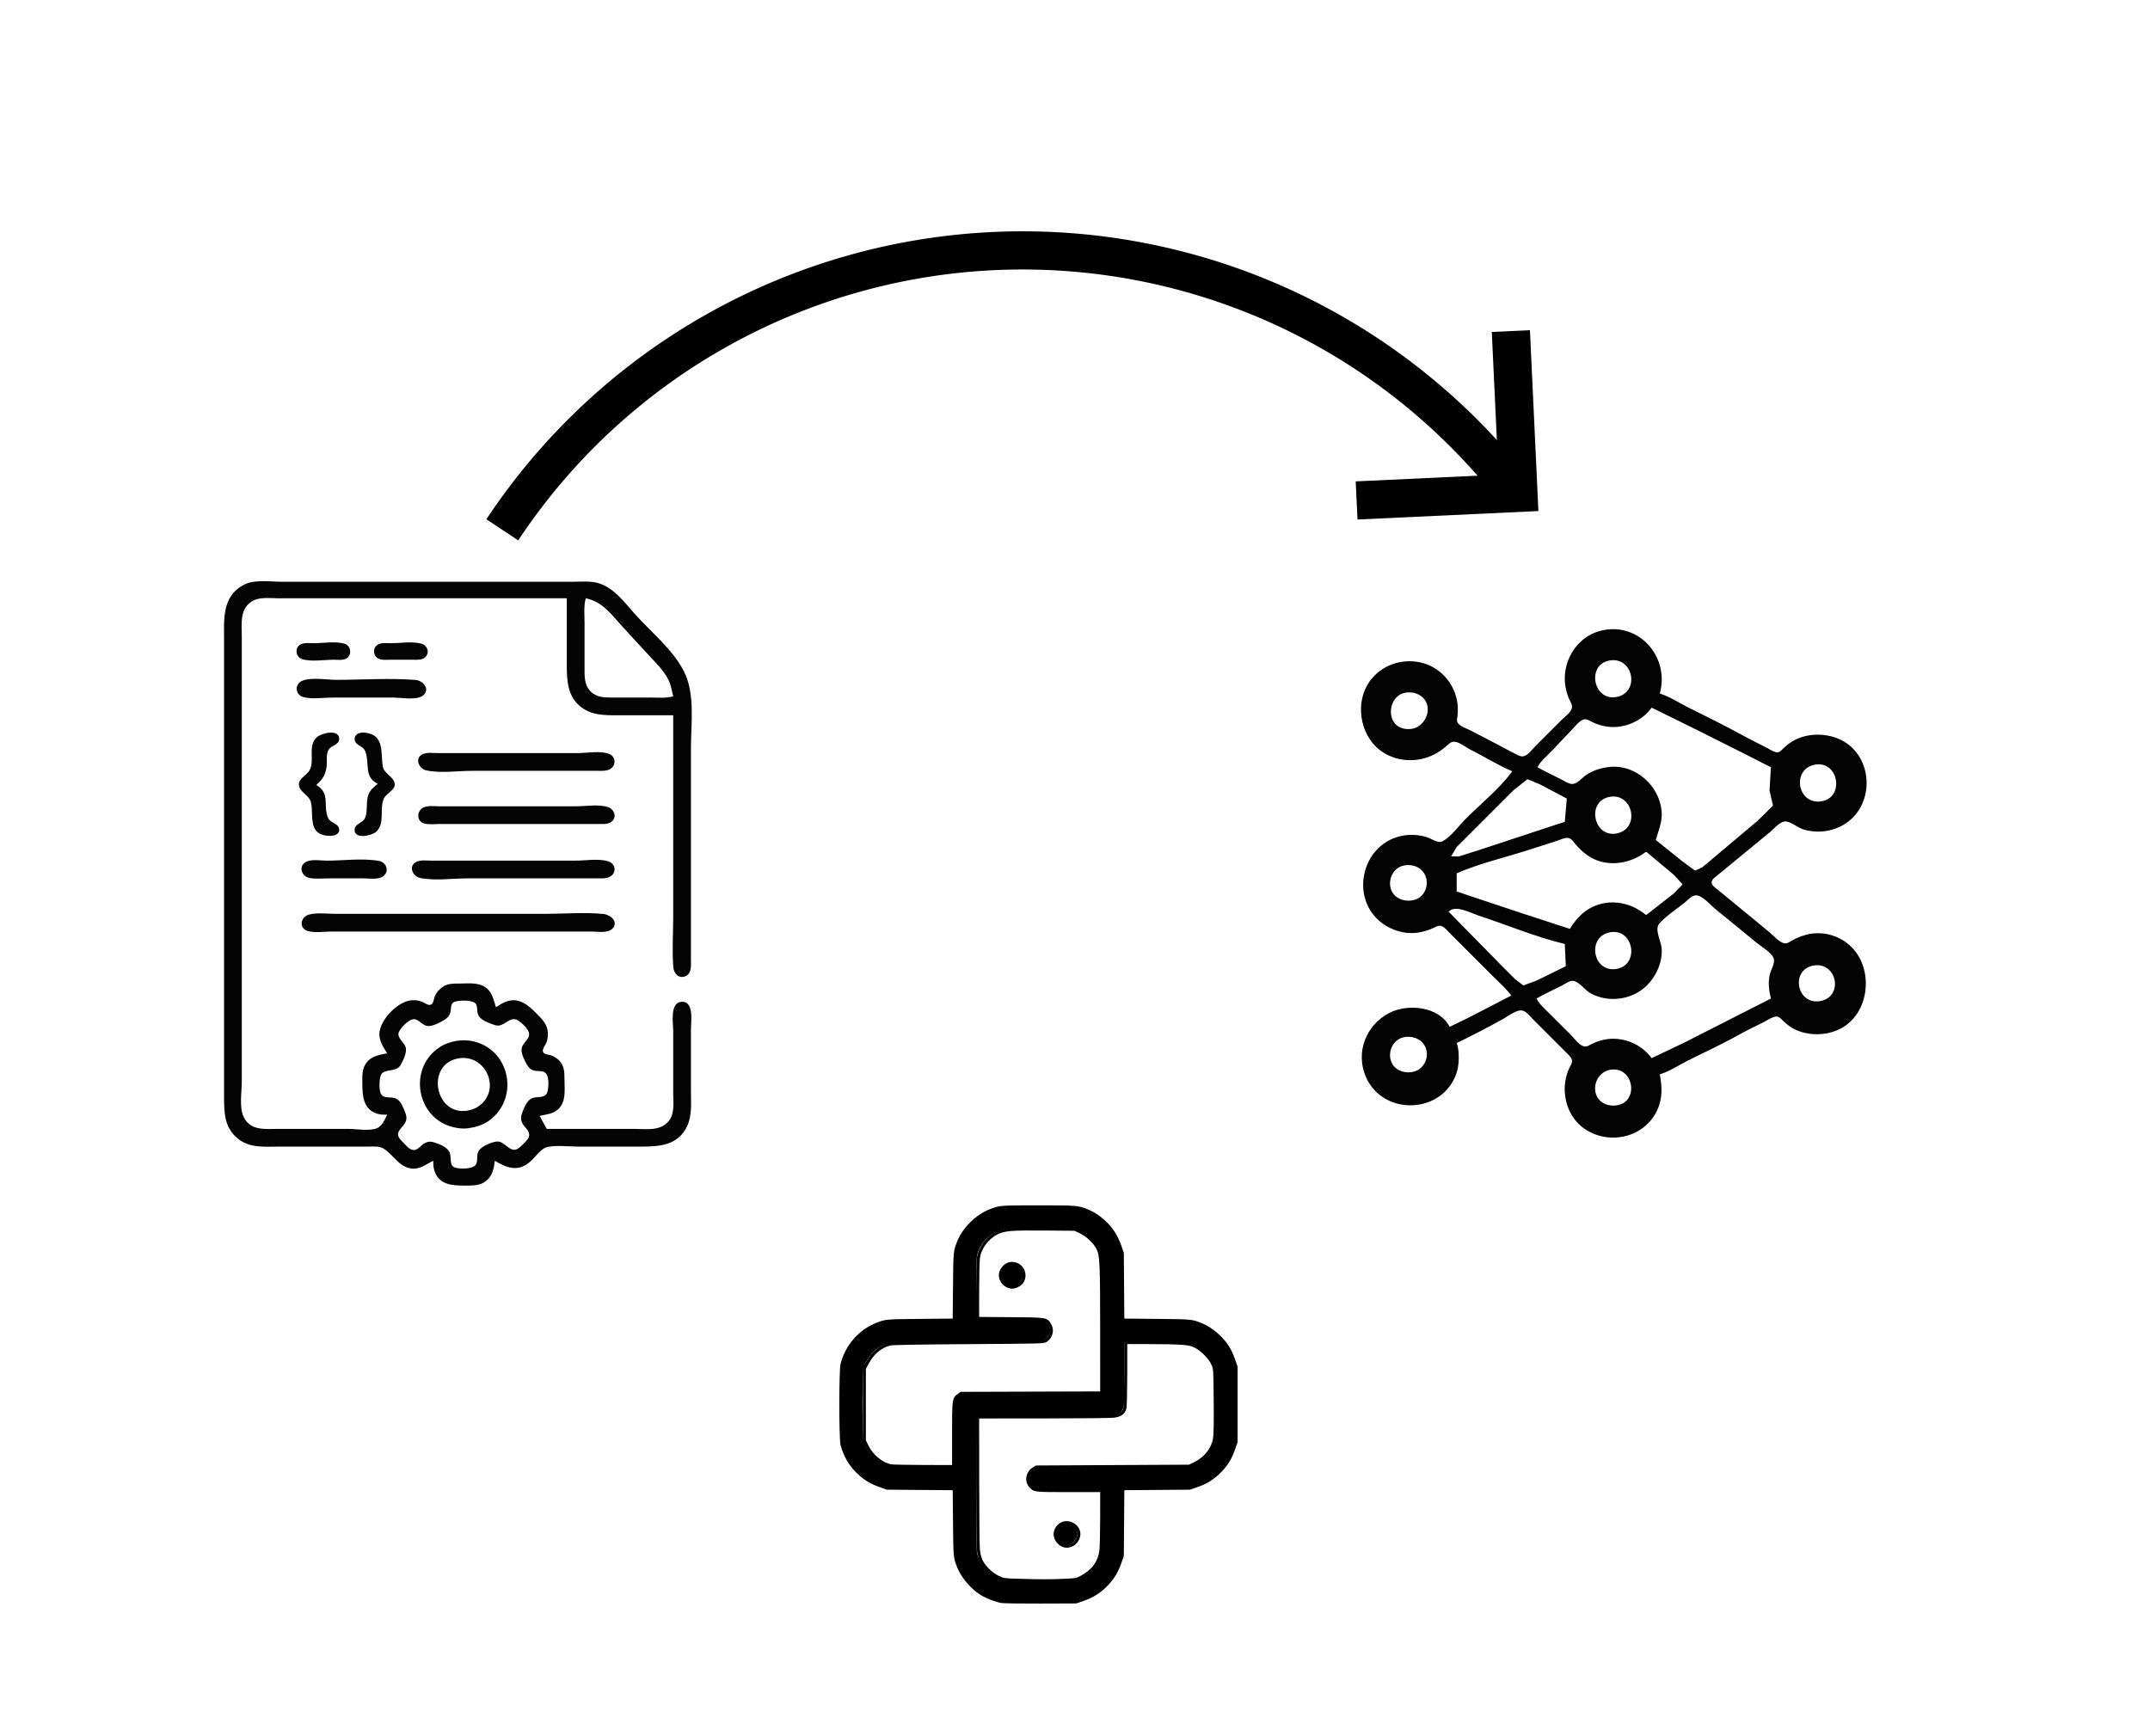 <?xml version="1.0" encoding="UTF-8" standalone="no"?>
<!-- Created with Inkscape (http://www.inkscape.org/) -->

<svg
   width="430.149mm"
   height="347.428mm"
   viewBox="0 0 430.149 347.428"
   version="1.1"
   id="svg5"
   xml:space="preserve"
   sodipodi:docname="psyki-python.svg"
   inkscape:version="1.2 (dc2aedaf03, 2022-05-15)"
   inkscape:export-filename="psyki-python.png"
   inkscape:export-xdpi="36.73"
   inkscape:export-ydpi="36.73"
   xmlns:inkscape="http://www.inkscape.org/namespaces/inkscape"
   xmlns:sodipodi="http://sodipodi.sourceforge.net/DTD/sodipodi-0.dtd"
   xmlns="http://www.w3.org/2000/svg"
   xmlns:svg="http://www.w3.org/2000/svg"><sodipodi:namedview
     id="namedview7"
     pagecolor="#ffffff"
     bordercolor="#666666"
     borderopacity="1.0"
     inkscape:showpageshadow="2"
     inkscape:pageopacity="0.0"
     inkscape:pagecheckerboard="0"
     inkscape:deskcolor="#d1d1d1"
     inkscape:document-units="mm"
     showgrid="false"
     showguides="true"
     inkscape:zoom="0.58499388"
     inkscape:cx="646.16061"
     inkscape:cy="1039.3271"
     inkscape:window-width="1920"
     inkscape:window-height="1127"
     inkscape:window-x="1440"
     inkscape:window-y="0"
     inkscape:window-maximized="1"
     inkscape:current-layer="layer1"><sodipodi:guide
       position="209.129,168.423"
       orientation="1,0"
       id="guide1261"
       inkscape:locked="false" /><sodipodi:guide
       position="209.129,168.423"
       orientation="0,-1"
       id="guide1263"
       inkscape:locked="false" /></sodipodi:namedview><defs
     id="defs2"><marker
       style="overflow:visible"
       id="Arrow1"
       refX="0"
       refY="0"
       orient="auto-start-reverse"
       inkscape:stockid="Arrow1"
       markerWidth="4.061"
       markerHeight="6.707"
       viewBox="0 0 4.061 6.707"
       inkscape:isstock="true"
       inkscape:collect="always"
       preserveAspectRatio="xMidYMid"><path
         style="fill:none;stroke:context-stroke;stroke-width:1;stroke-linecap:butt"
         d="M 3,-3 0,0 3,3"
         id="path5057"
         transform="rotate(180,0.125,0)"
         sodipodi:nodetypes="ccc" /></marker></defs><g
     inkscape:label="Livello 1"
     inkscape:groupmode="layer"
     id="layer1"
     transform="translate(127.133,-17.699)"><path
       style="fill:#040404;stroke:none;stroke-width:0.764;stroke-dasharray:none"
       d="m -40.449,249.982 c 0.009,0.64 0.017,1.272 0.198,1.892 0.862,2.954 3.613,3.075 6.186,3.074 1.471,-4.8e-4 2.992,0.03 4.203,-0.943 1.242,-0.999 1.574,-2.515 1.709,-4.023 2.505,1.446 4.622,2.3 7.094,0.181 1.063,-0.911 2.113,-2.699 3.561,-2.967 1.927,-0.358 4.175,-0.051 6.134,-0.051 H 1.169 c 3.653,0 7.319,-0.248 9.136,-4.02 1.064,-2.209 0.796,-4.715 0.796,-7.094 v -12.296 c 0,-1.542 0.685,-5.754 -1.89,-5.568 -2.381,0.173 -1.657,4.229 -1.657,5.804 v 12.533 c 0,1.783 0.337,3.926 -0.826,5.431 -1.695,2.193 -4.525,1.663 -6.977,1.663 H -17.748 l -1.419,-2.601 c 1.304,-0.302 2.657,-0.362 3.695,-1.321 1.667,-1.541 1.274,-3.962 1.271,-6.01 -0.002,-1.165 0.007,-2.3 -0.691,-3.295 -0.525,-0.75 -1.275,-1.266 -2.147,-1.527 -0.45,-0.135 -1.324,-0.137 -1.466,-0.714 -0.145,-0.591 0.48,-1.279 0.687,-1.794 0.323,-0.803 0.381,-1.754 0.212,-2.601 -0.252,-1.263 -1.166,-2.188 -2.037,-3.074 -1.701,-1.73 -3.549,-3.461 -6.146,-2.564 -0.765,0.264 -1.44,0.73 -2.128,1.145 -0.41,-1.288 -0.665,-2.729 -1.711,-3.677 -1.526,-1.384 -3.722,-1.055 -5.62,-1.052 -1.156,0.002 -2.308,-0.014 -3.308,0.659 -0.708,0.476 -1.282,1.153 -1.608,1.942 -0.19,0.459 -0.209,1.324 -0.69,1.597 -0.537,0.305 -1.254,-0.301 -1.725,-0.504 -0.816,-0.352 -1.726,-0.452 -2.601,-0.294 -2.645,0.479 -6.05,3.999 -6.05,6.768 -2.45e-4,1.444 0.83,2.611 1.557,3.783 -1.731,0.394 -3.216,0.507 -4.307,2.131 -0.759,1.129 -0.659,2.483 -0.659,3.781 -2.29e-4,2.556 0.125,5.358 3.074,6.218 0.615,0.18 1.258,0.162 1.892,0.166 -0.406,0.868 -1.03,2.252 -1.955,2.668 -1.518,0.682 -4.201,0.17 -5.849,0.17 h -13.952 c -2.593,0 -5.585,0.44 -6.941,-2.365 -0.939,-1.941 -0.39,-4.984 -0.39,-7.094 V 218.532 162.016 144.99 c 0,-2.477 -0.45,-5.275 1.898,-6.876 1.526,-1.041 3.68,-0.691 5.432,-0.691 h 11.823 45.875 v 13.479 c 0,2.967 0.166,6.048 2.629,8.108 2.251,1.883 5.011,1.824 7.776,1.824 H 7.554 v 40.436 c 0,3.281 -0.237,6.661 0.017,9.931 0.094,1.208 0.984,2.362 2.33,1.882 1.442,-0.515 1.2,-2.32 1.2,-3.537 v -10.641 -31.45 c 0,-4.89 0.887,-10.857 -1.38,-15.37 -2.228,-4.436 -6.639,-7.923 -9.898,-11.587 -1.997,-2.245 -3.989,-4.975 -6.93,-6.01 -1.708,-0.601 -3.658,-0.375 -5.439,-0.375 h -9.222 -31.687 -17.262 c -2.456,0 -5.58,-0.531 -7.803,0.697 -4.256,2.35 -3.783,6.974 -3.783,11.127 v 28.376 52.259 10.405 c 0,3.172 -0.02,6.2 2.604,8.45 2.435,2.087 5.529,1.718 8.51,1.718 h 17.735 c 1.016,0 2.172,-0.154 3.074,0.406 2.014,1.251 3.076,3.739 5.675,3.993 1.659,0.163 2.853,-0.905 4.256,-1.562 M 7.554,157.05 c -1.442,0.392 -3.006,0.236 -4.493,0.236 h -7.567 c -1.62,-5.8e-4 -3.229,0.008 -4.456,-1.219 -1.343,-1.343 -1.219,-3.173 -1.219,-4.929 v -8.749 c 0,-1.63 -0.194,-3.385 0.236,-4.966 3.269,0.645 4.995,3.075 7.14,5.439 1.87,2.061 3.768,4.102 5.655,6.148 1.349,1.462 2.849,2.929 3.749,4.729 0.523,1.046 0.685,2.187 0.954,3.311 m -74.45,-10.441 c -1.33,0.595 -1.131,2.568 0.217,2.988 1.848,0.575 4.439,0.123 6.367,0.123 0.78,-7e-5 1.836,0.162 2.531,-0.272 1.141,-0.712 0.837,-2.575 -0.42,-2.941 -1.796,-0.523 -4.265,-0.098 -6.131,-0.098 -0.806,5e-5 -1.808,-0.139 -2.564,0.2 m 15.378,0.072 c -1.143,0.673 -0.994,2.365 0.213,2.869 0.699,0.292 1.603,0.17 2.343,0.17 l 4.493,-3e-5 c 0.758,-0.002 1.657,0.09 2.294,-0.406 1.107,-0.862 0.626,-2.45 -0.646,-2.807 -1.817,-0.51 -4.259,-0.098 -6.141,-0.098 -0.799,7e-5 -1.836,-0.152 -2.556,0.272 m -15.161,7.258 c -1.556,0.657 -1.387,2.804 0.223,3.25 1.757,0.487 4.09,0.098 5.908,0.098 h 12.06 c 1.525,0 4.802,0.612 6.025,-0.436 1.486,-1.274 -0.076,-2.98 -1.532,-3.093 -5.215,-0.404 -10.612,-0.018 -15.843,-0.018 -1.967,0 -5.012,-0.572 -6.84,0.2 m 2.82,20.846 c 1.259,-1.068 1.912,-2.118 2.081,-3.783 0.106,-1.044 -0.163,-2.315 0.381,-3.266 0.523,-0.913 2.127,-0.943 2.127,-2.173 0,-2.093 -3.607,-1.147 -4.493,-0.326 -1.934,1.791 -0.257,4.677 -1.503,6.704 -0.62,1.008 -2.36,1.638 -2.032,3.052 0.316,1.366 2.072,1.842 2.398,3.339 0.523,2.404 -0.6,6.035 2.934,6.565 0.455,0.068 0.955,0.079 1.411,0.019 0.728,-0.096 1.419,-0.528 1.266,-1.368 -0.209,-1.146 -1.761,-1.128 -2.209,-2.165 -1.048,-2.425 0.514,-4.971 -2.36,-6.598 m 12.296,-0.236 c -0.76,0.598 -1.472,1.205 -1.841,2.128 -0.587,1.472 -0.089,3.272 -0.694,4.706 -0.437,1.037 -2.093,1.11 -2.093,2.385 0,1.974 3.468,1.153 4.327,0.366 1.872,-1.714 0.536,-4.688 1.58,-6.741 0.502,-0.986 2.239,-1.602 2.119,-2.841 -0.14,-1.444 -2.144,-1.965 -2.397,-3.551 -0.397,-2.483 0.309,-5.87 -2.893,-6.582 -0.453,-0.101 -0.952,-0.166 -1.415,-0.103 -0.752,0.102 -1.455,0.621 -1.301,1.464 0.2,1.09 1.659,1.175 2.074,2.168 1.011,2.422 -0.365,5.119 2.534,6.6 m 9.023,-5.948 c -1.71,0.765 -0.826,2.921 0.673,3.251 2.835,0.625 6.32,0.096 9.221,0.096 h 18.681 6.385 c 0.967,-0.002 2.156,0.104 2.901,-0.646 0.853,-0.858 0.561,-2.273 -0.554,-2.732 -1.707,-0.702 -4.535,-0.17 -6.367,-0.17 h -21.755 -6.148 c -0.937,0 -2.16,-0.192 -3.037,0.2 m 0.209,10.641 c -1.416,0.586 -1.562,2.735 0.008,3.224 0.931,0.29 2.093,0.123 3.057,0.123 h 5.912 19.627 6.385 c 0.906,-0.002 2.017,0.109 2.714,-0.596 0.942,-0.954 0.309,-2.384 -0.839,-2.778 -1.832,-0.63 -4.445,-0.173 -6.368,-0.173 h -21.282 -6.148 c -0.961,0 -2.156,-0.176 -3.064,0.2 m -23.62,10.95 c -1.539,0.883 -0.851,2.84 0.675,3.179 1.194,0.265 2.564,0.096 3.781,0.096 h 7.094 c 1.171,0 2.957,0.321 3.949,-0.436 1.302,-0.992 0.597,-2.796 -0.876,-3.06 -3.262,-0.585 -7.087,-0.051 -10.404,-0.051 -1.216,0 -3.129,-0.354 -4.219,0.272 m 22.212,-0.072 c -1.795,0.77 -0.898,2.957 0.689,3.277 2.932,0.591 6.466,0.07 9.458,0.07 h 19.39 6.621 c 0.967,-0.002 2.156,0.104 2.901,-0.646 0.952,-0.957 0.452,-2.408 -0.78,-2.778 -1.936,-0.581 -4.6,-0.123 -6.614,-0.123 h -22.228 -6.385 c -0.95,0 -2.158,-0.184 -3.053,0.2 m -21.537,10.581 c -1.739,0.444 -2.184,2.762 -0.232,3.31 1.414,0.397 3.26,0.097 4.722,0.097 h 9.695 31.45 10.878 c 1.197,0 3.215,0.383 4.133,-0.57 1.335,-1.389 -0.383,-2.809 -1.768,-2.946 -3.788,-0.376 -7.78,-0.03 -11.587,-0.03 h -32.16 -9.932 c -1.653,0 -3.589,-0.272 -5.2,0.139 m 28.944,17.529 c 0.817,-0.423 3.943,-0.516 4.432,0.401 0.412,0.772 0.063,1.707 0.606,2.46 0.651,0.902 2.128,1.374 3.141,1.731 1.909,0.672 3.004,-2.088 4.729,-0.877 0.867,0.608 2.533,2 2.07,3.21 -0.335,0.873 -1.269,1.396 -1.42,2.365 -0.149,0.959 0.541,2.24 0.966,3.071 0.371,0.724 0.876,1.222 1.695,1.371 0.768,0.14 1.774,-0.097 2.296,0.647 0.547,0.779 0.461,2.764 0.181,3.636 -0.45,1.398 -2.143,0.719 -3.17,1.274 -0.983,0.531 -1.436,1.786 -1.825,2.77 -0.332,0.839 -0.377,1.573 0.107,2.365 0.405,0.662 1.27,1.285 1.269,2.128 -0.002,0.756 -0.735,1.399 -1.228,1.884 -0.352,0.347 -0.731,0.741 -1.179,0.966 -1.574,0.792 -2.558,-1.814 -4.256,-1.487 -1.056,0.203 -2.734,0.862 -3.377,1.754 -0.605,0.839 -0.17,1.863 -0.576,2.743 -0.497,1.078 -3.534,1.072 -4.462,0.591 -0.907,-0.47 -0.47,-2.071 -0.828,-2.888 -0.503,-1.148 -1.946,-1.648 -3.053,-2.025 -0.926,-0.315 -1.591,-0.168 -2.365,0.421 -0.544,0.414 -1.126,1.169 -1.892,1.084 -0.749,-0.083 -1.398,-0.889 -1.888,-1.389 -0.35,-0.357 -0.761,-0.73 -0.992,-1.181 -0.548,-1.066 0.559,-1.815 1.102,-2.601 0.552,-0.8 0.522,-1.491 0.169,-2.365 -0.355,-0.88 -0.724,-2.01 -1.529,-2.58 -0.907,-0.644 -2.003,-0.192 -2.913,-0.664 -0.927,-0.481 -0.736,-3.198 -0.473,-4.05 0.503,-1.631 3.106,-0.575 4.013,-2.183 0.51,-0.904 1.329,-2.55 0.992,-3.602 -0.318,-0.993 -1.84,-1.865 -1.335,-3.002 0.416,-0.937 2.18,-2.864 3.326,-2.517 0.88,0.267 1.409,1.175 2.365,1.31 1.027,0.145 2.421,-0.66 3.294,-1.144 0.683,-0.379 1.135,-0.905 1.327,-1.671 0.161,-0.643 -0.02,-1.593 0.679,-1.956 m 0.612,7.743 c -1.271,0.196 -2.474,0.628 -3.547,1.345 -6.289,4.203 -4.544,14.192 2.838,15.94 1.037,0.246 2.015,0.36 3.074,0.201 1.432,-0.216 2.828,-0.625 4.02,-1.476 6.067,-4.329 4.416,-13.956 -2.838,-15.841 -1.158,-0.301 -2.364,-0.351 -3.547,-0.168 m 0.236,3.528 c 5.588,-1.028 8.822,6.417 4.019,9.625 -0.636,0.425 -1.376,0.679 -2.127,0.809 -6.522,1.125 -8.436,-9.229 -1.892,-10.434 z"
       id="path195" /><path
       style="fill:#030303;stroke:none;stroke-width:0.202"
       d="m 175.424,172.042 c -2.541,3.49 -6.246,6.448 -9.298,9.501 -1.38,1.38 -2.919,3.579 -4.649,4.497 -0.929,0.493 -2.147,-0.49 -3.032,-0.782 -1.742,-0.574 -3.674,-0.651 -5.458,-0.227 -7.787,1.848 -10.107,12.518 -3.638,17.374 2.156,1.619 5.012,2.375 7.681,1.841 0.906,-0.181 1.787,-0.473 2.628,-0.854 0.506,-0.229 1.043,-0.594 1.617,-0.38 0.637,0.238 1.15,0.907 1.617,1.373 l 2.628,2.628 6.064,6.064 c 1.238,1.238 2.606,2.423 3.639,3.841 l -8.692,4.501 -3.639,1.765 c -2.071,-4.113 -8.428,-4.725 -12.128,-2.759 -4.585,2.436 -6.72,7.785 -4.669,12.664 3.217,7.656 14.45,7.73 17.847,0.202 0.519,-1.151 0.76,-2.381 0.77,-3.639 0.009,-1.13 -0.019,-2.163 -0.404,-3.234 3.132,-1.498 6.258,-3.149 9.298,-4.826 0.942,-0.52 2.713,-1.92 3.841,-1.673 0.803,0.176 1.47,1.097 2.021,1.648 l 4.043,4.043 c 0.943,0.943 1.896,1.876 2.828,2.83 0.384,0.393 0.926,0.843 1.028,1.415 0.101,0.566 -0.327,1.13 -0.551,1.617 -0.327,0.711 -0.562,1.456 -0.714,2.224 -0.714,3.611 0.626,7.657 3.676,9.811 4.784,3.379 11.77,2.002 14.494,-3.343 1.242,-2.437 1.176,-4.87 0.666,-7.479 2.004,-0.608 3.797,-1.847 5.66,-2.78 3.367,-1.687 6.824,-3.259 10.107,-5.104 1.647,-0.926 3.364,-1.733 5.054,-2.578 0.715,-0.358 1.584,-0.992 2.386,-1.1 0.623,-0.084 1.052,0.462 1.46,0.847 0.683,0.645 1.374,1.225 2.218,1.65 2.821,1.42 6.507,1.37 9.299,-0.09 5.763,-3.014 6.7,-11.745 2.198,-16.293 -2.398,-2.423 -6.007,-3.372 -9.273,-2.437 -0.92,0.263 -1.797,0.621 -2.628,1.094 -0.488,0.278 -1.019,0.696 -1.617,0.558 -1.022,-0.235 -2.045,-1.466 -2.83,-2.119 -2.013,-1.676 -4.028,-3.355 -6.064,-5.003 -1.423,-1.152 -2.84,-2.312 -4.245,-3.487 -0.438,-0.366 -1.355,-0.912 -1.355,-1.567 0,-0.654 0.917,-1.2 1.355,-1.567 l 4.043,-3.335 c 2.079,-1.73 4.188,-3.425 6.266,-5.155 0.778,-0.647 1.813,-1.895 2.83,-2.115 1.086,-0.235 2.769,1.245 3.841,1.567 3.446,1.035 7.317,0.23 9.892,-2.345 4.423,-4.423 3.483,-12.59 -2.211,-15.492 -2.808,-1.431 -6.463,-1.519 -9.298,-0.093 -0.875,0.44 -1.651,1.039 -2.362,1.709 -0.381,0.359 -0.754,0.872 -1.34,0.789 -0.728,-0.103 -1.51,-0.675 -2.16,-1 -1.629,-0.815 -3.256,-1.622 -4.851,-2.502 -3.501,-1.931 -7.137,-3.694 -10.713,-5.482 -1.839,-0.92 -3.698,-2.168 -5.66,-2.78 1.981,-7.127 -3.875,-14.141 -11.32,-12.679 -4.915,0.965 -8.131,5.757 -7.641,10.658 0.104,1.036 0.376,2.072 0.775,3.032 0.225,0.541 0.725,1.206 0.615,1.819 -0.168,0.935 -1.402,1.791 -2.037,2.426 l -5.256,5.256 c -0.649,0.649 -1.483,1.846 -2.426,2.052 -0.56,0.123 -1.138,-0.249 -1.617,-0.485 -1.231,-0.608 -2.421,-1.285 -3.639,-1.917 -1.818,-0.943 -3.627,-1.917 -5.458,-2.834 -0.743,-0.372 -1.939,-0.734 -2.416,-1.458 -0.28,-0.425 -0.096,-0.96 -0.051,-1.425 0.089,-0.919 0.099,-1.916 -0.059,-2.828 -0.664,-3.847 -3.546,-7.003 -7.38,-7.839 -3.821,-0.834 -7.835,0.586 -10.14,3.796 -2.933,4.084 -2.026,10.442 1.858,13.605 3.101,2.525 7.603,2.825 11.112,0.989 0.796,-0.417 1.54,-0.916 2.224,-1.499 0.467,-0.398 0.955,-0.996 1.617,-1.02 1.031,-0.038 2.338,1.068 3.234,1.518 2.833,1.424 5.573,3.158 8.49,4.397 m 19.406,-22.159 c 4.843,-0.904 6.24,6.439 1.415,7.298 -4.636,0.826 -5.983,-6.446 -1.415,-7.298 m -41.035,6.485 c 1.571,-0.376 3.345,0.126 4.229,1.53 1.295,2.056 -0.108,5.037 -2.41,5.592 -1.253,0.302 -2.836,0.018 -3.683,-1.024 -1.593,-1.961 -0.67,-5.491 1.863,-6.097 m 73.377,14.865 -0.277,4.649 0.692,3.03 -3.043,3.006 -8.692,7.322 -2.426,2.029 -1.415,0.655 -2.426,-1.767 -5.458,-4.37 c 0.592,-1.978 1.385,-3.732 1.172,-5.862 -0.5,-5.006 -5.157,-9.224 -10.269,-8.765 -1.719,0.154 -3.413,0.681 -4.851,1.645 -0.792,0.531 -1.807,1.852 -2.83,1.778 -0.751,-0.054 -1.564,-0.644 -2.224,-0.974 -1.554,-0.777 -3.143,-1.508 -4.649,-2.375 0.606,-1.206 1.688,-2.079 2.626,-3.032 1.371,-1.394 2.66,-2.86 4.045,-4.245 0.701,-0.701 1.627,-2.044 2.628,-2.296 0.574,-0.145 1.129,0.274 1.617,0.511 0.768,0.373 1.589,0.662 2.426,0.837 3.554,0.74 7.383,-0.793 9.501,-3.701 l 8.894,4.382 9.501,4.765 5.458,2.78 m 8.894,-0.528 c 4.686,-0.764 5.879,6.61 1.213,7.347 -4.876,0.77 -6.029,-6.562 -1.213,-7.347 m -49.727,6.795 -0.404,4.649 -17.182,5.66 -4.043,1.278 -1.516,-0.014 1.112,-1.871 4.851,-4.851 6.469,-6.469 2.83,-2.251 2.426,0.988 5.458,2.88 m 8.49,-0.324 c 4.7,-0.939 6.287,6.209 1.617,7.282 -4.671,1.073 -6.318,-6.343 -1.617,-7.282 m 7.277,11.038 h 0.202 l 5.458,4.565 1.731,1.892 -1.731,1.807 -5.458,4.268 h -0.202 c -3.213,-2.695 -7.87,-3.365 -11.522,-1.063 -1.555,0.98 -2.687,2.347 -3.639,3.893 l -9.703,-3.164 -12.937,-4.316 v -3.639 c 4.827,-2.091 10.167,-3.266 15.161,-4.919 1.614,-0.534 3.228,-1.053 4.851,-1.557 0.674,-0.209 1.493,-0.651 2.211,-0.605 0.707,0.045 1.088,0.735 1.501,1.22 0.697,0.816 1.475,1.586 2.352,2.208 3.575,2.539 8.333,1.952 11.724,-0.592 m -48.514,2.721 c 1.402,-0.336 2.985,0.019 3.924,1.146 1.574,1.888 0.761,5.05 -1.7,5.71 -1.506,0.404 -3.312,0.003 -4.239,-1.315 -1.36,-1.933 -0.333,-4.98 2.016,-5.541 m 73.579,26.589 -17.182,8.742 -6.671,3.184 c -2.118,-2.904 -5.953,-4.439 -9.501,-3.701 -0.837,0.174 -1.658,0.464 -2.426,0.837 -0.489,0.237 -1.043,0.656 -1.617,0.511 -1.001,-0.252 -1.927,-1.595 -2.628,-2.296 l -4.447,-4.447 c -0.882,-0.882 -1.861,-1.705 -2.426,-2.83 1.636,-0.942 3.367,-1.73 5.054,-2.578 0.627,-0.315 1.496,-1.003 2.224,-0.962 1.153,0.067 2.426,1.847 3.436,2.428 2.811,1.619 6.469,1.555 9.298,0.029 3.104,-1.674 5.2,-5.295 5.041,-8.822 -0.063,-1.393 -1.471,-3.899 -0.536,-5.013 1.389,-1.655 3.53,-2.964 5.198,-4.337 0.591,-0.487 1.392,-1.409 2.224,-1.401 1.261,0.011 2.914,1.989 3.841,2.743 2.767,2.253 5.538,4.504 8.288,6.778 0.996,0.823 2.871,1.833 3.377,3.061 0.376,0.913 -0.551,2.314 -0.765,3.222 -0.378,1.603 -0.182,3.276 0.219,4.851 m -41.237,-10.916 0.202,4.447 -5.862,2.88 -2.628,0.964 -1.617,-1.217 -2.628,-2.627 -10.713,-10.916 c 1.33,-1.454 4.452,0.28 6.064,0.809 5.678,1.865 11.372,4.266 17.182,5.659 m 9.096,-2.349 c 4.73,-0.811 5.926,6.606 1.213,7.348 -4.782,0.754 -5.953,-6.536 -1.213,-7.348 m 40.63,6.67 c 4.704,-0.861 6.15,6.204 1.415,7.098 -4.709,0.889 -6.11,-6.238 -1.415,-7.098 m -82.069,14.369 c 1.488,-0.356 3.175,0.073 4.098,1.335 1.462,1.998 0.35,5.015 -2.077,5.556 -1.466,0.327 -3.143,-0.078 -4.037,-1.349 -1.36,-1.933 -0.333,-4.98 2.016,-5.541 m 41.641,6.449 c 4.559,-0.551 5.61,6.554 1.011,7.157 -0.668,0.088 -1.387,0.04 -2.021,-0.194 -3.562,-1.315 -2.594,-6.527 1.011,-6.963 z"
       id="path193" /><path
       style="fill:none;stroke:#000000;stroke-width:7.64;stroke-dasharray:none;marker-end:url(#Arrow1)"
       id="path1353"
       sodipodi:type="arc"
       sodipodi:cx="-83.932503"
       sodipodi:cy="-189.92848"
       sodipodi:rx="124.85411"
       sodipodi:ry="124.85411"
       sodipodi:start="0.55111221"
       sodipodi:end="2.4368372"
       sodipodi:arc-type="arc"
       d="M 22.436,-124.55 A 124.854,124.854 0 0 1 -74.35,-65.443 124.854,124.854 0 0 1 -179.043,-109.042"
       sodipodi:open="true"
       inkscape:transform-center-x="4.1231857"
       inkscape:transform-center-y="-126.82925"
       transform="rotate(-178.06)" /><g
       id="g390"
       transform="translate(66.104,232.295)"><path
         style="fill:#000000;stroke-width:0.156"
         d="m 7.116,106.178 c -1.135,-0.197 -2.886,-0.857 -3.987,-1.502 -1.967,-1.153 -3.999,-3.488 -4.824,-5.543 -0.812,-2.023 -0.808,-1.986 -0.874,-8.954 l -0.062,-6.576 -6.576,-0.051 -6.576,-0.051 -1.411,-0.492 c -1.876,-0.654 -3.143,-1.42 -4.529,-2.737 -1.674,-1.59 -2.768,-3.465 -3.353,-5.744 -0.315,-1.23 -0.315,-14.961 0,-16.19 0.965,-3.763 3.67,-6.862 7.188,-8.234 1.825,-0.712 1.873,-0.716 8.68,-0.779 l 6.576,-0.061 0.062,-6.576 c 0.065,-6.968 0.062,-6.931 0.874,-8.954 1.094,-2.726 3.702,-5.265 6.568,-6.394 1.831,-0.721 2.049,-0.738 9.665,-0.738 7.742,0 7.906,0.013 9.875,0.813 1.367,0.556 2.537,1.343 3.736,2.514 1.347,1.316 2.288,2.82 2.942,4.701 l 0.515,1.481 0.051,6.576 0.051,6.576 6.576,0.062 c 6.973,0.065 6.929,0.061 8.964,0.877 1.998,0.802 4.193,2.676 5.407,4.616 0.376,0.6 0.915,1.758 1.199,2.572 l 0.516,1.481 v 7.561 7.561 l -0.493,1.411 c -0.667,1.907 -1.451,3.201 -2.768,4.565 -1.364,1.413 -2.837,2.346 -4.767,3.016 l -1.481,0.515 -6.576,0.051 -6.576,0.051 -0.051,6.576 -0.051,6.576 -0.492,1.411 c -0.655,1.878 -1.42,3.143 -2.743,4.536 -1.344,1.415 -2.845,2.369 -4.791,3.047 l -1.481,0.516 -7.093,0.026 c -3.901,0.014 -7.452,-0.036 -7.89,-0.112 z m 14.42,-4.677 c 1.842,-0.425 3.917,-2.029 4.679,-3.616 0.749,-1.562 0.791,-1.999 0.793,-8.339 l 0.002,-5.963 h -6.42 c -6.102,0 -6.452,-0.015 -7.064,-0.312 -0.741,-0.359 -1.325,-1.252 -1.325,-2.027 0,-0.717 0.563,-1.623 1.248,-2.008 0.587,-0.33 0.605,-0.33 15.376,-0.334 9.404,-0.002 15.038,-0.061 15.473,-0.162 1.842,-0.425 3.917,-2.029 4.679,-3.616 0.755,-1.573 0.791,-1.972 0.791,-8.69 0,-6.718 -0.036,-7.117 -0.791,-8.69 -0.762,-1.587 -2.837,-3.191 -4.679,-3.616 -0.396,-0.091 -3.196,-0.159 -6.647,-0.162 l -5.963,-0.004 v 6.42 c 0,6.164 -0.013,6.447 -0.321,7.084 -0.233,0.482 -0.503,0.751 -0.985,0.985 -0.655,0.317 -0.848,0.321 -14.489,0.321 H 2.067 l 0.004,13.368 c 0.002,8.446 0.062,13.62 0.162,14.052 0.571,2.478 2.58,4.531 5.135,5.249 0.885,0.249 13.125,0.3 14.169,0.06 z m -2.567,-7.165 c -0.732,-0.362 -1.313,-1.258 -1.313,-2.024 0,-1.136 1.203,-2.338 2.338,-2.338 1.12,0 2.338,1.219 2.338,2.338 0,0.743 -0.605,1.678 -1.306,2.017 -0.831,0.402 -1.255,0.404 -2.058,0.006 z M -2.61,72.419 c 0,-6.319 0.009,-6.503 0.33,-7.075 0.182,-0.323 0.595,-0.736 0.918,-0.918 0.586,-0.329 0.619,-0.33 14.48,-0.33 h 13.892 l -0.002,-13.368 c -0.002,-14.321 0.011,-14.07 -0.793,-15.744 -0.762,-1.587 -2.837,-3.191 -4.679,-3.616 -1.118,-0.258 -13.129,-0.21 -14.129,0.056 -2.567,0.683 -4.596,2.743 -5.175,5.252 -0.091,0.396 -0.159,3.196 -0.162,6.647 l -0.004,5.963 h 6.487 c 6.381,0 6.497,0.006 7.093,0.34 0.638,0.359 1.229,1.319 1.229,1.998 0,0.743 -0.605,1.678 -1.306,2.017 -0.655,0.317 -0.841,0.321 -15.385,0.323 -15.783,0.002 -15.414,-0.015 -17.098,0.793 -1.587,0.762 -3.191,2.837 -3.616,4.679 -0.209,0.908 -0.209,13.087 0,13.995 0.571,2.478 2.58,4.531 5.135,5.249 0.506,0.142 2.386,0.201 6.742,0.211 l 6.041,0.014 z m 10.667,-29.839 c -0.732,-0.362 -1.313,-1.258 -1.313,-2.024 0,-1.136 1.203,-2.338 2.338,-2.338 1.12,0 2.338,1.219 2.338,2.338 0,0.743 -0.605,1.678 -1.306,2.017 -0.831,0.402 -1.255,0.404 -2.058,0.006 z"
         id="path204" /><path
         style="fill:#ffffff;stroke:#000000;stroke-width:2.284"
         d="m 423.285,230.303 c -6.96,-1.358 -14.409,-7.358 -17.898,-14.416 l -2.272,-4.597 V 184.062 156.834 l 2.329,-4.357 c 3.894,-7.287 9.858,-12.3 16.813,-14.134 1.817,-0.479 19.989,-0.806 59.534,-1.071 56.623,-0.38 56.927,-0.388 58.624,-1.654 3.981,-2.969 5.091,-8.014 2.636,-11.985 -2.659,-4.302 -2.3,-4.248 -29.789,-4.452 l -24.628,-0.182 0.02,-20.668 c 0.011,-11.368 0.25,-22.455 0.532,-24.639 1.031,-7.987 6.651,-15.6 14.294,-19.363 5.398,-2.657 10.785,-3.074 36.827,-2.846 l 21.757,0.19 4.102,1.943 c 5.233,2.479 10.855,7.778 13.224,12.466 2.644,5.231 2.899,10.765 2.91,63.089 l 0.01,46.07 -53.034,0.164 -53.034,0.164 -1.89,1.348 c -3.825,2.729 -3.852,2.932 -3.852,29.717 v 24.235 l -22.513,-0.07 c -12.382,-0.038 -23.499,-0.262 -24.705,-0.497 z M 518.608,94.34 c 8.124,-3.69 5.945,-15.814 -3.024,-16.825 -3.204,-0.361 -5.729,0.857 -8.032,3.876 -3.317,4.349 -1.64,10.524 3.552,13.083 2.602,1.282 4.458,1.249 7.504,-0.134 z"
         id="path383"
         transform="matrix(0.265,0,0,0.265,-127.133,17.699)" /><path
         style="fill:#ffffff;stroke:#000000;stroke-width:2.284"
         d="m 519.759,316.727 c -11.366,-0.335 -11.525,-0.358 -15.594,-2.285 -5.246,-2.485 -10.741,-7.865 -12.942,-12.673 -1.097,-2.396 -1.742,-5.111 -2.051,-8.64 -0.249,-2.83 -0.471,-26.427 -0.495,-52.438 l -0.043,-47.292 49.105,-0.026 c 27.008,-0.015 51.1,-0.258 53.538,-0.54 5.088,-0.589 7.524,-2.31 8.562,-6.047 0.346,-1.247 0.599,-12.112 0.601,-25.871 l 0.003,-23.722 17.073,0.049 c 25.294,0.073 30.784,0.484 35.221,2.639 5.198,2.523 11.756,9.228 13.629,13.932 1.423,3.576 1.446,3.962 1.643,27.786 0.134,16.187 -0.027,25.46 -0.487,28.1 -1.394,8.007 -6.837,14.877 -14.955,18.874 l -4.05,1.994 -57.731,0.302 -57.731,0.302 -2.224,1.383 c -4.65,2.891 -5.802,8.918 -2.464,12.885 3.033,3.604 2.678,3.561 29.437,3.561 h 24.507 l -0.019,20.398 c -0.01,11.219 -0.281,22.437 -0.602,24.93 -1.127,8.759 -5.906,15.312 -14.536,19.928 -3.811,2.039 -4.057,2.084 -13.551,2.507 -10.647,0.474 -16.692,0.468 -33.845,-0.038 z m 41.205,-27.321 c 1.066,-0.647 2.506,-2.375 3.236,-3.883 4.307,-8.898 -8.056,-16.807 -14.736,-9.427 -3.165,3.497 -3.039,8.535 0.299,11.979 3.269,3.373 7.089,3.827 11.2,1.331 z"
         id="path385"
         transform="matrix(0.265,0,0,0.265,-127.133,17.699)" /></g></g></svg>
